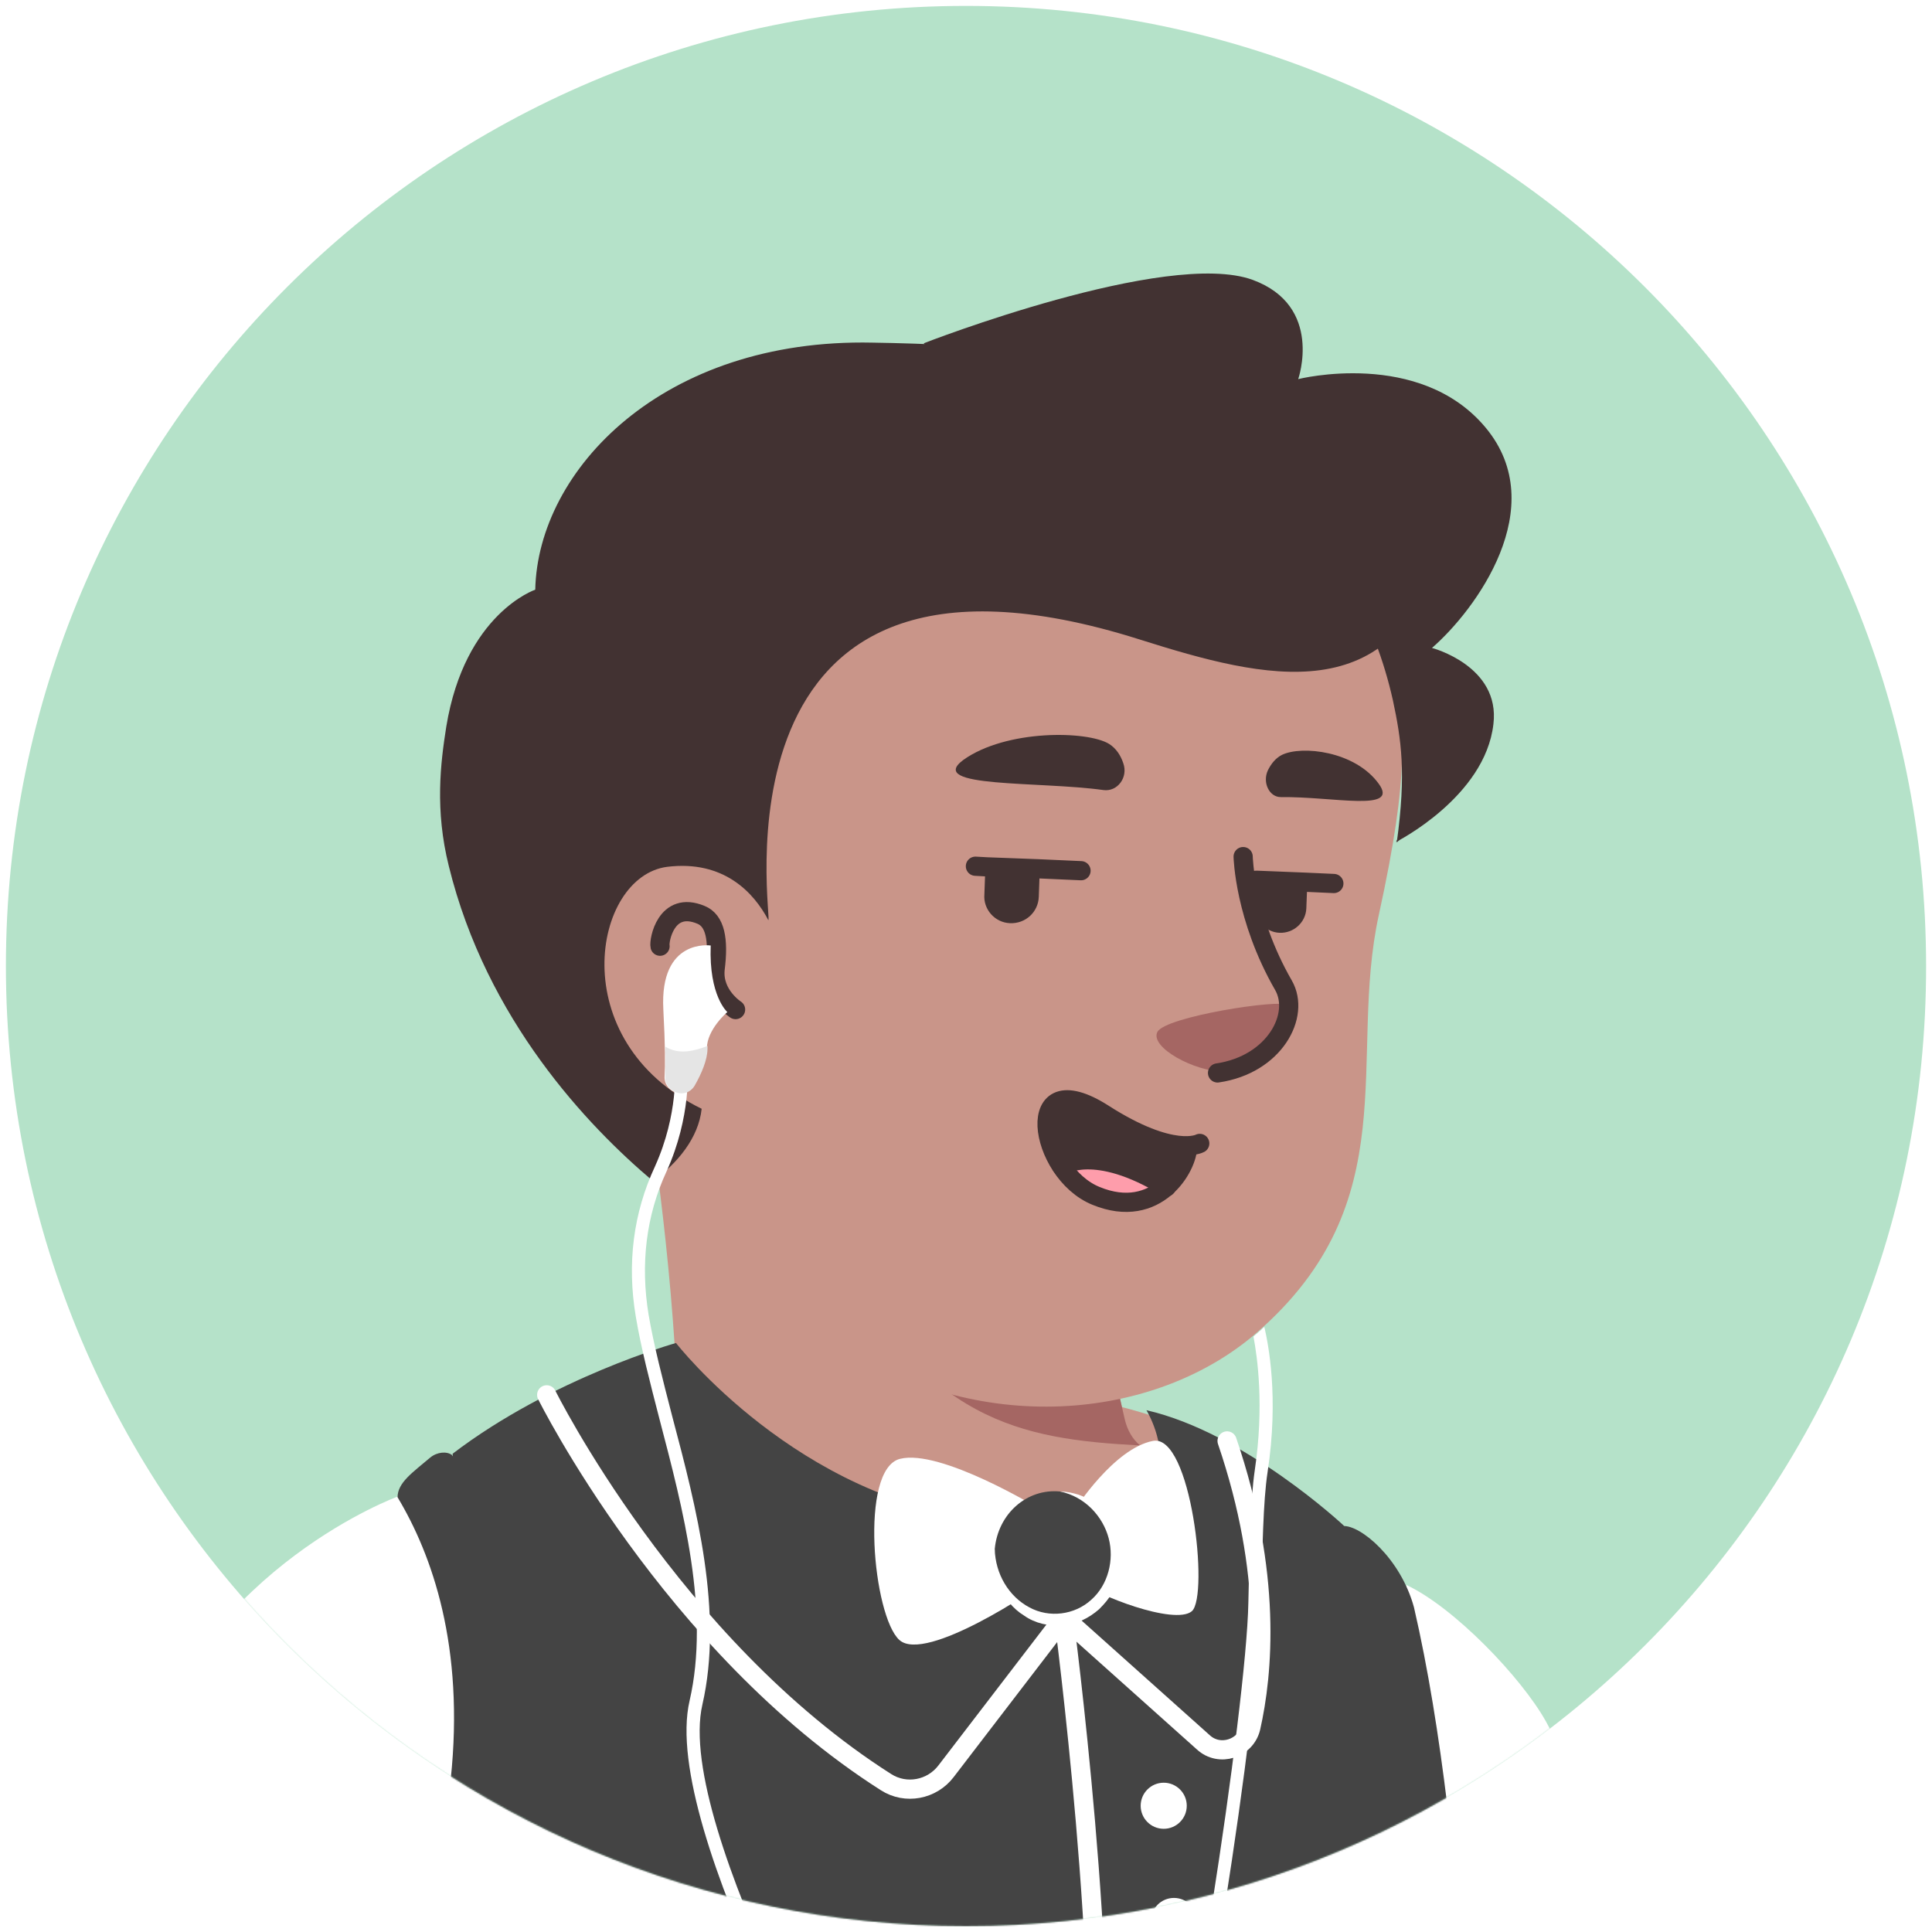 <svg width="1308" height="1308" viewBox="0 0 1308 1308" fill="none" xmlns="http://www.w3.org/2000/svg">
    <g filter="url(#filter0_d_26_635)">
        <path
            d="M654 1300C294.71 1300 4 1008.86 4 650C4 290.71 295.141 0 654 0C1013.29 0 1304 291.141 1304 650C1304.43 1009.29 1013.29 1300 654 1300Z"
            fill="#B5E2C9" />
        <mask id="mask0_26_635" style="mask-type:alpha" maskUnits="userSpaceOnUse" x="4" y="0" width="1301"
            height="1300">
            <path
                d="M654 1300C294.71 1300 4 1008.86 4 650C4 290.71 295.141 0 654 0C1013.29 0 1304 291.141 1304 650C1304.43 1009.29 1013.29 1300 654 1300Z"
                fill="#F7C0B5" />
        </mask>
        <g mask="url(#mask0_26_635)">
            <path
                d="M1016.27 1197.33C1013.23 1199.5 1009.77 1201.66 1006.73 1203.83C1003.27 1206 1000.23 1208.16 996.765 1209.9C993.732 1211.63 991.132 1213.36 988.099 1215.1C987.665 1215.53 987.232 1215.53 986.799 1215.96C976.832 1222.03 966.432 1227.66 956.032 1232.86C952.999 1234.6 949.532 1236.33 946.499 1237.63C946.499 1237.63 946.065 1238.06 945.632 1238.06C942.165 1239.8 938.699 1241.53 935.232 1243.26C928.299 1246.73 920.932 1249.76 913.999 1252.8C910.532 1254.53 906.632 1255.83 903.165 1257.13C899.699 1258.43 895.799 1260.16 892.332 1261.46C888.865 1262.76 884.965 1264.5 881.499 1265.8C881.499 1265.8 881.499 1265.8 881.065 1265.8C877.599 1267.1 873.699 1268.4 870.232 1269.7C862.432 1272.3 854.199 1274.9 846.399 1277.5C843.799 1278.36 840.765 1279.23 838.165 1280.1C829.932 1282.7 821.699 1284.86 813.465 1286.6C810.432 1287.46 807.399 1287.9 803.932 1288.76C796.132 1290.5 787.899 1292.23 780.099 1293.96C778.365 1294.4 777.065 1294.4 775.332 1294.83C772.732 1295.26 769.699 1295.7 767.099 1296.13C763.199 1296.56 759.732 1297.43 755.832 1297.86C754.099 1298.3 752.365 1298.3 750.632 1298.73C748.465 1299.16 745.865 1299.6 743.265 1299.6C736.332 1300.46 728.965 1301.33 722.032 1302.2C719.865 1302.63 717.265 1302.63 715.099 1303.06H714.665C711.632 1303.5 708.599 1303.5 705.565 1303.93C702.532 1304.36 699.499 1304.36 696.465 1304.36C694.732 1304.36 692.565 1304.8 690.832 1304.8C687.365 1304.8 684.332 1305.23 681.299 1305.23C676.965 1305.23 673.065 1305.66 668.732 1305.66C664.399 1305.66 660.499 1305.66 656.165 1305.66C653.132 1305.66 650.099 1305.66 647.065 1305.66C464.632 1303.06 299.965 1225.5 182.965 1102.43C182.965 1102.43 182.965 1102 182.532 1102C195.965 1075.56 245.799 1027.9 297.799 988.465C363.665 938.632 456.832 907.865 456.832 907.865C456.832 907.865 517.932 897.898 744.565 945.132C917.465 981.532 991.132 1129.3 1016.27 1197.33Z"
                fill="#C99589" />
            <path
                d="M792.666 1065.16C783.566 1109.8 724.632 1136.23 625.399 1096.36C503.632 1046.96 456.832 907.865 456.832 907.865C450.332 808.198 435.166 722.832 435.166 722.832C575.999 710.698 742.399 875.365 742.399 875.365L761.466 956.832C763.199 963.765 766.665 969.832 771.865 974.165C780.965 989.765 798.732 1036.56 792.666 1065.16Z"
                fill="#C99589" />
            <path
                d="M771.865 974.599C689.098 970.265 627.998 958.132 562.565 840.699C618.032 889.665 683.465 908.299 752.365 916.965L761.465 956.832C763.198 964.199 766.665 970.265 771.865 974.599Z"
                fill="#A56663" />
            <path
                d="M943.032 452.432C950.832 488.832 954.732 518.298 933.499 615.365C912.265 712.432 952.998 809.498 850.732 898.332C781.832 958.132 661.365 969.398 565.165 903.965C532.665 881.865 502.765 851.098 478.499 810.798C459.432 779.165 437.332 749.265 412.632 721.965C378.399 684.698 337.232 609.732 357.599 477.132C390.532 261.332 604.165 236.632 730.265 260.465C856.365 284.298 921.799 356.232 943.032 452.432Z"
                fill="#C99589" />
            <path
                d="M528.332 621.865C528.332 621.865 514.898 556.865 451.632 564.665C397.032 571.598 377.965 702.465 501.898 738.865"
                fill="#C99589" />
            <path
                d="M497.999 679.498C497.999 679.498 482.399 669.532 484.132 652.198C486.732 631.832 484.132 619.265 474.599 615.365C450.766 605.398 445.999 633.132 446.866 636.598"
                stroke="#423232" stroke-width="13" stroke-miterlimit="10" stroke-linecap="round"
                stroke-linejoin="round" />
            <path
                d="M828.631 721.532C828.631 721.532 845.098 722.398 860.698 703.765C869.365 693.365 876.731 680.365 871.965 676.465C867.198 672.132 788.765 684.265 783.565 694.665C778.365 705.065 808.698 721.532 828.631 721.532Z"
                fill="#A56663" />
            <path
                d="M841.632 575.932C841.632 575.932 842.499 617.098 868.932 663.032C880.632 683.398 862.865 716.765 824.299 722.398"
                stroke="#423232" stroke-width="13" stroke-miterlimit="10" stroke-linecap="round"
                stroke-linejoin="round" />
            <path
                d="M909.623 1028.73C909.623 1028.73 842.457 965.9 776.157 950.734C776.157 950.734 832.057 1041.73 667.823 1024.83C540.423 1011.83 457.657 905.234 457.657 905.234C457.657 905.234 374.023 928.634 306.423 980.2C306.423 980.2 315.523 1113.23 467.623 1179.1C619.723 1244.97 831.623 1212.47 881.89 1170C932.157 1127.53 922.19 1042.6 909.623 1028.73Z"
                fill="#444444" />
            <path
                d="M269.157 1009.23C269.157 1009.23 141.757 1055.6 95.824 1187.77C49.89 1319.93 94.523 1516.67 94.523 1516.67H1108.52C1108.52 1516.67 1116.76 1288.3 1046.56 1161.33C1030.09 1131.87 984.59 1084.2 952.09 1069.03C952.09 1069.03 964.223 1180.83 772.257 1190.8C580.29 1200.77 349.324 1139.67 343.69 1104.13C338.49 1067.73 269.157 1009.23 269.157 1009.23Z"
                fill="white" />
            <path
                d="M998.024 1524.47C725.891 1650.13 277.824 1536.6 277.824 1536.6C277.824 1536.6 268.724 1426.1 301.657 1227.2C302.957 1218.1 304.257 1209 305.124 1200.77C314.657 1110.63 292.557 1048.67 269.157 1009.67C269.157 999.7 279.557 992.767 291.257 982.8C296.024 978.9 302.524 978.467 305.991 981.067C312.057 989.734 317.691 998.4 322.457 1007.5C370.991 1097.2 466.324 1144.87 567.724 1154.83C705.957 1168.7 763.591 1166.53 832.491 1151.37C898.791 1136.63 928.691 1097.63 910.057 1032.63C909.624 1031.77 909.624 1030.47 909.191 1029.17C920.891 1028.3 948.191 1050.83 957.291 1084.2C966.824 1125.37 974.191 1171.73 979.824 1218.1C998.457 1369.33 998.024 1524.47 998.024 1524.47Z"
                fill="#444444" />
            <path
                d="M370.123 940.334C370.123 940.334 454.19 1109.77 599.79 1202.5C613.223 1211.17 630.99 1207.7 640.523 1195.13L720.257 1091.13L814.723 1175.63C825.557 1185.6 843.323 1179.97 846.79 1165.67C855.023 1129.27 861.523 1061.67 830.757 971.534"
                stroke="white" stroke-width="13" stroke-miterlimit="10" stroke-linecap="round"
                stroke-linejoin="round" />
            <path d="M741.057 1464.67C752.324 1335.1 720.257 1091.57 720.257 1091.57" stroke="white" stroke-width="13"
                stroke-miterlimit="10" stroke-linecap="round" stroke-linejoin="round" />
            <path
                d="M787.857 1234.13C796.472 1234.13 803.457 1227.15 803.457 1218.53C803.457 1209.92 796.472 1202.93 787.857 1202.93C779.241 1202.93 772.257 1209.92 772.257 1218.53C772.257 1227.15 779.241 1234.13 787.857 1234.13Z"
                fill="white" />
            <path
                d="M794.79 1312.13C803.406 1312.13 810.39 1305.15 810.39 1296.53C810.39 1287.92 803.406 1280.93 794.79 1280.93C786.175 1280.93 779.19 1287.92 779.19 1296.53C779.19 1305.15 786.175 1312.13 794.79 1312.13Z"
                fill="white" />
            <path
                d="M702.924 1017.03C702.924 1017.03 636.624 976.734 609.324 983.667C581.59 990.6 591.124 1090.27 608.89 1106.3C626.657 1122.33 702.49 1071.2 707.257 1066.87C712.024 1062.53 709.857 1023.97 702.924 1017.03Z"
                fill="white" />
            <path
                d="M728.057 1017.47C728.057 1017.47 754.057 976.734 780.491 971.534C806.491 966.334 818.624 1076.4 806.924 1086.8C795.224 1096.77 740.624 1075.1 734.557 1068.17C728.057 1061.67 724.591 1030.9 728.057 1017.47Z"
                fill="white" />
            <path
                d="M755.79 1052.13C757.09 1028.3 740.19 1007.93 717.657 1005.77C695.124 1003.6 675.624 1020.93 673.457 1044.77C671.724 1069.03 688.624 1090.27 711.59 1092.43C734.99 1094.17 754.49 1076.4 755.79 1052.13Z"
                fill="#444444" />
            <path
                d="M673.457 1044.77C673.89 1061.67 682.99 1076.83 696.857 1084.2C710.29 1091.57 727.624 1089.4 738.89 1079C750.157 1069.03 754.49 1052.13 750.59 1037.4C746.69 1022.67 734.557 1009.23 717.657 1005.77C721.99 1005.77 725.89 1006.63 730.224 1007.93C734.124 1009.23 738.024 1011.4 741.49 1014C748.424 1019.2 754.057 1027 756.657 1035.23C759.69 1043.9 760.124 1053 757.957 1062.1C756.657 1066.43 754.924 1070.77 752.757 1074.67C750.59 1078.57 747.557 1082.03 744.09 1085.5C737.157 1091.57 728.49 1095.9 719.39 1096.33C710.29 1097.2 700.757 1095.03 693.39 1089.83C685.59 1085.07 679.957 1077.7 676.49 1069.9C673.024 1062.1 672.157 1053 673.457 1044.77Z"
                fill="white" />
            <path
                d="M703.71 590.249C703.71 590.683 703.71 591.116 703.71 591.116L703.277 603.249C702.843 613.649 694.177 621.449 683.777 621.016C673.377 620.583 665.577 611.483 666.443 601.516L666.877 589.383C666.877 587.216 667.743 584.616 668.61 582.883L703.277 584.616C703.277 586.349 703.71 588.083 703.71 590.249Z"
                fill="#423232" />
            <path
                d="M884.841 599.783L884.408 611.049C883.975 620.583 875.742 627.949 866.208 627.516C856.675 627.083 849.308 618.849 849.742 609.316L850.175 598.049C850.175 595.883 850.608 593.716 851.475 591.983L883.975 593.283C884.842 595.449 884.841 597.616 884.841 599.783Z"
                fill="#423232" />
            <path
                d="M747.042 530.882C756.576 532.182 763.942 522.216 760.476 512.682C758.742 507.482 755.709 502.716 750.942 499.682C736.209 490.582 681.176 489.716 652.142 510.516C626.576 529.582 703.709 524.816 747.042 530.882Z"
                fill="#423232" />
            <path
                d="M867.074 535.649C859.274 535.649 854.508 525.682 858.408 517.449C860.574 513.116 863.608 509.216 867.941 507.049C881.374 500.549 917.341 504.449 933.374 526.549C947.674 546.049 903.041 535.216 867.074 535.649Z"
                fill="#423232" />
            <path d="M731.875 585.482L702.842 584.182L668.175 582.882L660.375 582.449" stroke="#423232"
                stroke-width="13" stroke-miterlimit="10" stroke-linecap="round" stroke-linejoin="round" />
            <path d="M903.042 594.149L883.975 593.283L851.475 591.983H850.175" stroke="#423232" stroke-width="13"
                stroke-miterlimit="10" stroke-linecap="round" stroke-linejoin="round" />
            <path
                d="M804.016 771.848C804.45 778.781 799.25 790.915 789.716 799.581C740.75 769.681 718.65 785.281 718.65 785.281C701.316 758.848 705.216 722.881 747.25 750.181C776.716 768.815 794.483 771.848 804.016 771.848Z"
                fill="#423232" />
            <path
                d="M789.717 799.581C779.317 808.681 763.717 814.315 742.483 805.648C732.517 801.748 724.717 793.948 718.65 785.281C718.65 785.281 740.75 769.681 789.717 799.581Z"
                fill="#FE9DAB" />
            <path
                d="M812.25 770.115C812.25 770.115 794.05 780.081 747.25 750.181C691.35 714.215 702.617 789.615 742.05 805.648C783.217 822.548 804.45 785.715 804.017 771.848"
                stroke="#423232" stroke-width="13" stroke-miterlimit="10" stroke-linecap="round"
                stroke-linejoin="round" />
            <path d="M718.65 785.281C718.65 785.281 740.75 769.681 789.717 799.581" stroke="#423232" stroke-width="13"
                stroke-miterlimit="10" stroke-linecap="round" stroke-linejoin="round" />
            <path
                d="M975.541 366.632C944.774 477.999 856.807 455.899 771.874 429.032C472.441 334.132 524.007 624.032 520.107 618.832C510.574 600.632 490.207 578.099 451.641 582.865C401.374 589.365 381.007 700.732 475.041 746.665C472.874 766.599 458.574 783.499 442.107 795.632C397.907 758.365 329.441 686.432 303.874 582.432C294.341 544.299 298.241 512.665 302.141 487.965C314.707 411.265 362.374 395.232 362.374 395.232C364.107 314.199 448.607 224.932 590.741 227.965C733.307 230.132 1006.31 255.265 975.541 366.632Z"
                fill="#423232" />
            <path
                d="M979.007 500.532C974.674 528.699 962.54 550.365 945.64 566.399C952.14 519.165 948.674 496.632 943.04 470.199C930.907 416.032 904.907 369.232 861.574 334.565C883.24 332.832 905.34 337.599 925.274 350.165C925.274 350.165 953.874 370.099 964.707 434.232C968.174 452.865 982.907 472.799 979.007 500.532Z"
                fill="#423232" />
            <path
                d="M625.407 228.399C625.407 228.399 790.074 164.265 848.141 185.499C896.241 203.265 878.907 252.665 878.907 252.665C878.907 252.665 961.241 231.865 1005.87 285.599C1050.51 339.332 998.941 409.099 969.474 434.665C969.474 434.665 1015.84 446.799 1011.07 486.232C1005.44 535.632 945.207 565.965 945.207 565.965C945.207 565.965 966.007 523.499 962.974 482.765C959.941 442.032 964.707 412.999 934.807 383.532C904.907 353.632 833.841 381.799 757.141 343.665C680.874 305.532 625.407 228.399 625.407 228.399Z"
                fill="#423232" />
            <path
                d="M481.159 636.126C481.159 636.126 446.492 630.926 449.092 679.459C450.392 704.159 450.392 717.593 449.959 724.526C449.525 729.293 452.559 733.626 456.892 735.359C462.092 737.526 467.725 735.359 470.325 730.159C474.225 723.226 478.559 713.693 478.559 705.893C478.559 692.893 492.425 681.193 492.425 681.193C492.425 681.193 479.859 670.359 481.159 636.126Z"
                fill="white" />
            <path
                d="M586.025 1471.59C582.558 1467.69 446.492 1234.99 466.858 1147.46C480.725 1087.23 462.525 1017.89 446.492 956.793C439.992 931.659 433.925 908.259 430.458 887.459C424.392 851.493 428.725 817.259 443.458 785.626C459.492 750.093 456.892 719.326 456.892 718.893L465.558 718.026C465.558 719.326 468.158 751.826 451.258 789.093C437.392 818.993 433.492 851.926 439.125 886.159C442.592 906.526 448.658 929.926 455.158 955.059C471.625 1017.03 489.825 1087.66 475.525 1150.06C456.458 1233.26 592.092 1465.96 592.958 1466.83L586.025 1471.59Z"
                fill="white" />
            <path
                d="M450.392 704.593C450.826 714.126 450.392 720.626 450.392 724.526C449.959 729.292 452.992 733.626 457.326 735.359C462.526 737.526 468.159 735.359 470.759 730.159C474.659 723.226 478.992 713.692 478.992 705.892C478.992 705.459 478.992 704.592 478.992 704.159C469.892 707.626 459.492 710.226 450.392 704.593Z"
                fill="#E5E5E5" />
            <path
                d="M858.159 992.759C855.125 1012.69 854.692 1044.33 853.825 1081.16C852.525 1152.23 810.492 1429.13 790.125 1472.89L782.325 1469.43C801.825 1426.96 843.859 1151.36 845.159 1081.16C846.025 1044.33 846.459 1012.26 849.492 991.459C855.992 947.693 851.225 914.759 848.625 900.893C849.925 899.593 851.225 898.726 852.525 897.426C853.825 896.559 854.692 895.259 855.992 894.393C858.592 905.659 865.959 941.626 858.159 992.759Z"
                fill="white" />
        </g>
    </g>
    <defs>
        <filter id="filter0_d_26_635" x="0" y="0" width="1308" height="1308" filterUnits="userSpaceOnUse"
            color-interpolation-filters="sRGB">
            <feFlood flood-opacity="0" result="BackgroundImageFix" />
            <feColorMatrix in="SourceAlpha" type="matrix" values="0 0 0 0 0 0 0 0 0 0 0 0 0 0 0 0 0 0 127 0"
                result="hardAlpha" />
            <feOffset dy="4" />
            <feGaussianBlur stdDeviation="2" />
            <feComposite in2="hardAlpha" operator="out" />
            <feColorMatrix type="matrix" values="0 0 0 0 0 0 0 0 0 0 0 0 0 0 0 0 0 0 0.25 0" />
            <feBlend mode="normal" in2="BackgroundImageFix" result="effect1_dropShadow_26_635" />
            <feBlend mode="normal" in="SourceGraphic" in2="effect1_dropShadow_26_635" result="shape" />
        </filter>
    </defs>
</svg>